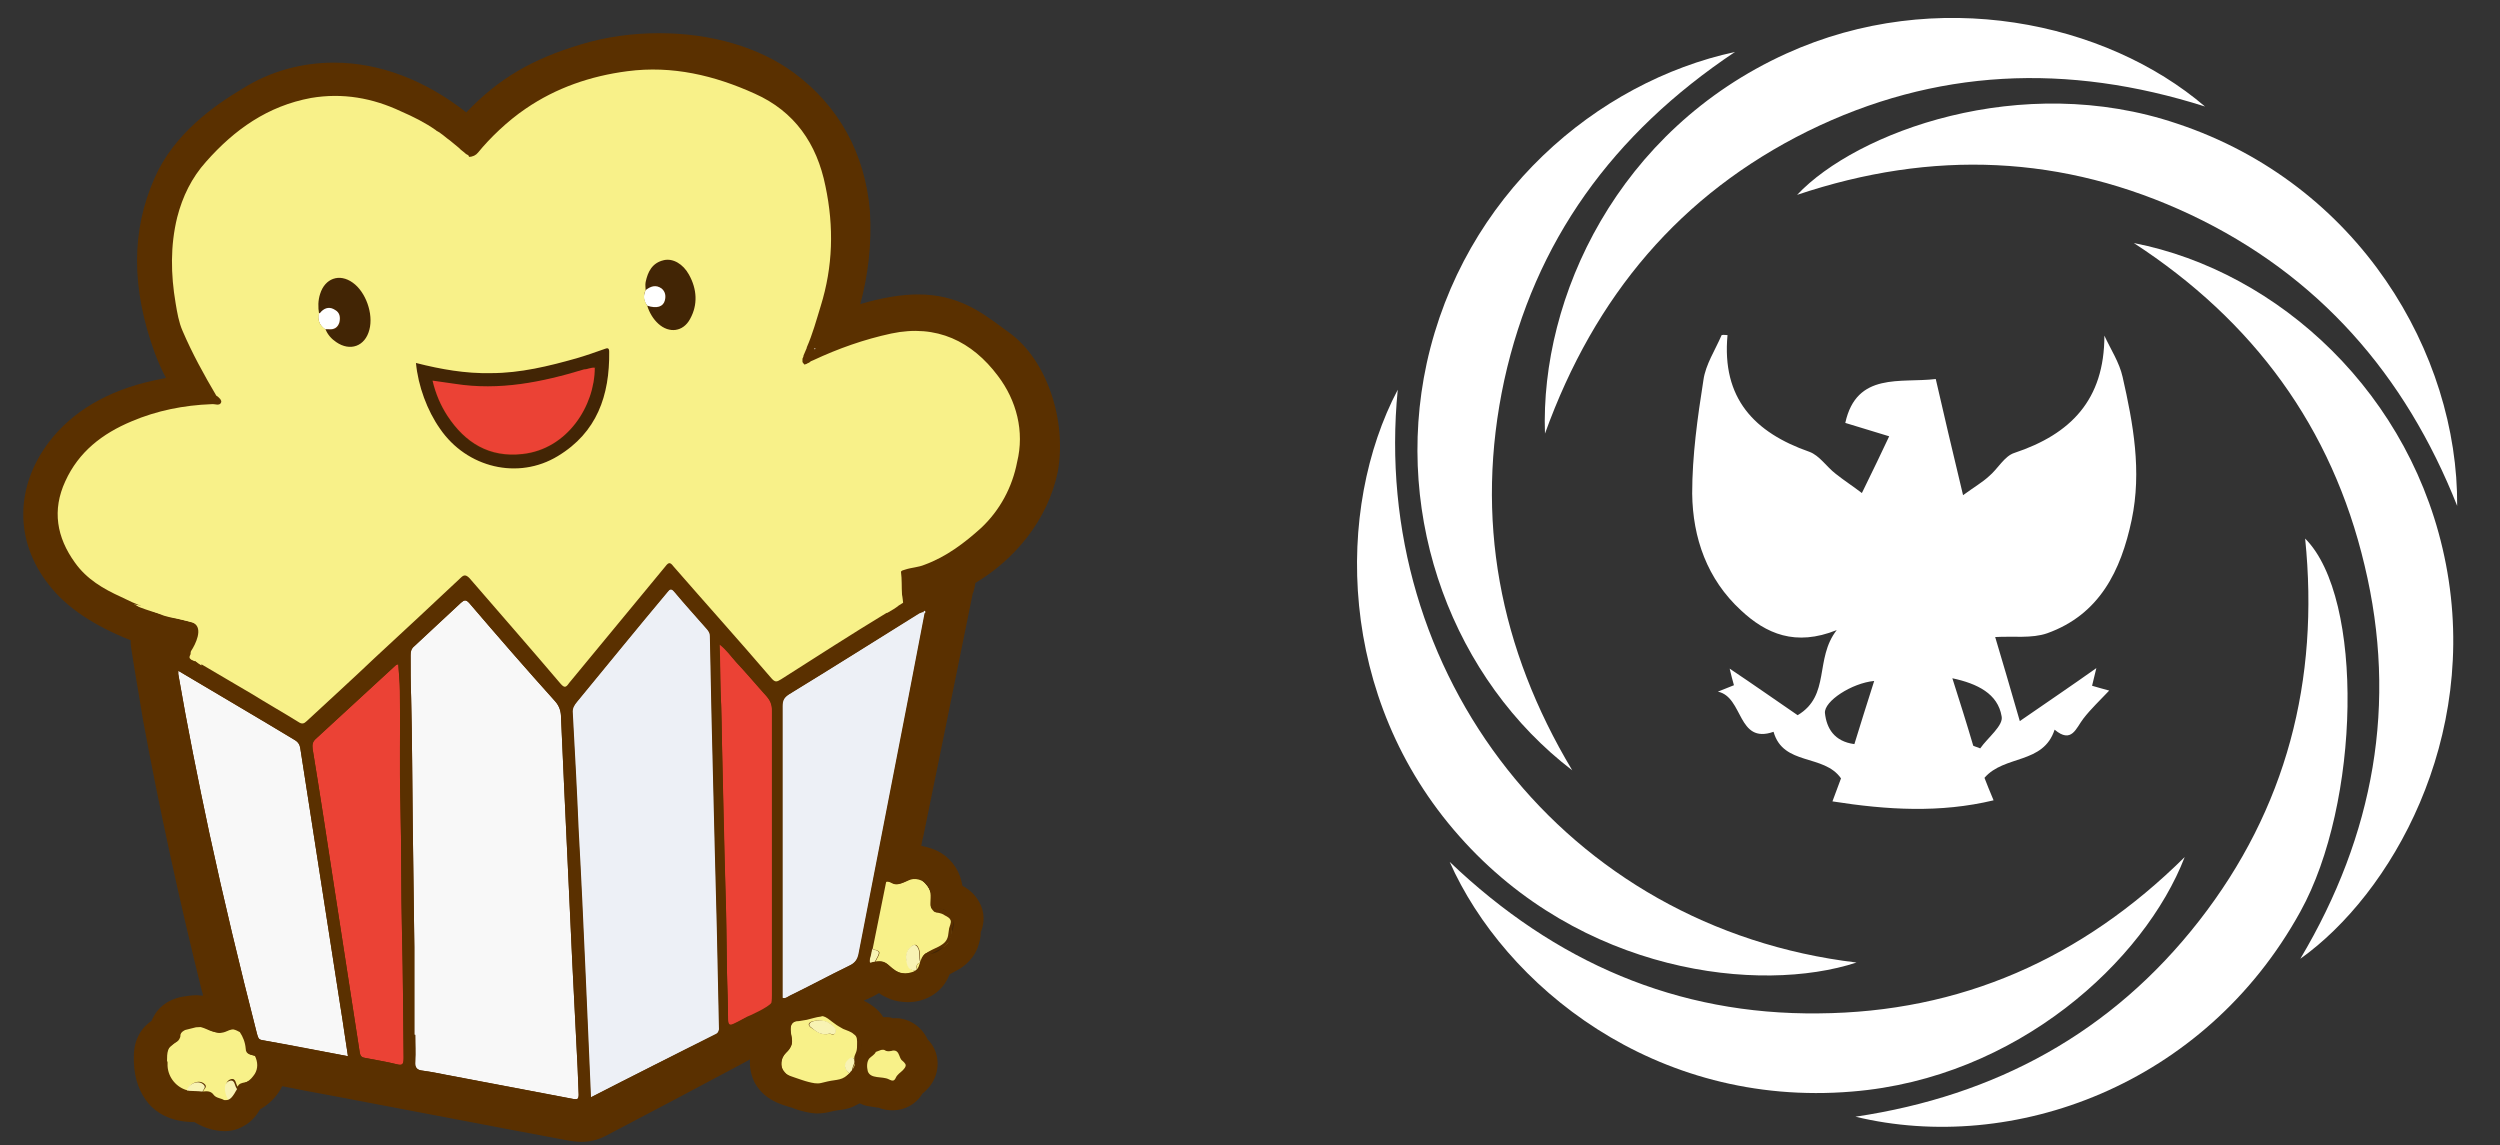 <?xml version="1.0" encoding="utf-8"?>
<!-- Generator: Adobe Illustrator 24.3.0, SVG Export Plug-In . SVG Version: 6.00 Build 0)  -->
<svg version="1.1" id="Layer_1" xmlns="http://www.w3.org/2000/svg" xmlns:xlink="http://www.w3.org/1999/xlink" x="0px" y="0px"
	 viewBox="0 0 467 213.9" style="enable-background:new 0 0 467 213.9;" xml:space="preserve">
<rect x="0" y="0" width="467" height="213.9" fill="#333333" stroke="none"/>
<style type="text/css">
	.st0{fill:#5A3000;}
	.st1{fill:#F8F189;}
	.st2{fill:#422505;}
	.st3{fill:#F8F8F8;}
	.st4{fill:#EDF0F6;}
	.st5{fill:#EB4235;}
	.st6{fill:#F8F3B4;}
	.st7{fill:#FFFFFF;}
</style>
<path class="st0" d="M188.6,62.2c-0.5-0.4-1-0.7-1.5-1.1c-3.8-2.8-8.2-6.1-15.6-6.1c-3.1,0-6.7,0.6-10.8,1.8
	c1.4-5.1,2.2-11.2,1.8-17.4c-0.9-10.7-5.8-19.6-14.2-25.8c-6.5-4.8-15.5-7.4-25.2-7.4c-5,0-10,0.7-14.6,2.1
	C99.5,11,93.2,14.6,87.1,21c-7.6-6-16.2-9.3-24.7-9.3c-6,0-11.9,1.6-17,4.8C40,19.7,32.5,25,28.9,33.2c-4.4,9.9-4.4,20.6,0,32.7
	c0.6,1.6,1.3,3.2,2.1,4.7c-0.8,0.2-1.6,0.3-2.4,0.5c-8.6,1.9-15.1,5.8-19.4,11.4c-6.4,8.4-6.5,18.6-0.1,26.7
	c3.3,4.3,8.5,7.7,15.3,10.4c0,0.3,0,0.8,0.1,1.4c0.2,1.3,0.4,2.6,0.6,3.8c0.5,3.1,1.1,6.4,1.6,9.6c3,16.3,6.7,33.4,11,50.7
	c0.1,0.3,0.2,0.6,0.2,0.9c-0.4,0-0.8-0.1-1.1-0.1c-1.1,0-2,0.2-2.8,0.3c-3,0.6-4.6,2.3-5.3,3.7c-0.2,0.3-0.3,0.6-0.4,0.8
	c-0.7,0.5-1.7,1.3-2.4,2.7c-1,1.9-0.9,3.7-0.9,4.8v0.1c0.1,3.3,1.1,5.9,2.8,7.9c1.3,1.5,3.8,3.3,8.1,3.4h0.1h0.3h0
	c1,0.6,2.1,1.1,3.3,1.4c0.5,0.1,1.4,0.3,2.3,0.3c1.3,0,2.5-0.3,3.5-0.9c1.8-0.9,2.7-2.4,3.2-3.2c0.1,0,0.1-0.1,0.2-0.1
	c1.5-0.9,2.7-2.1,3.6-3.6c0.1-0.2,0.2-0.4,0.3-0.6c1.5,0.3,3.1,0.6,4.6,0.9l4.3,0.8c14.9,2.8,29.8,5.7,44.8,8.5
	c0.8,0.1,1.5,0.2,2.2,0.2c1.7,0,3.2-0.4,4.7-1.2c8.6-4.5,17.3-9.1,25.7-13.6c0.4-0.2,0.7-0.4,1.1-0.6c-0.1,1.2,0.1,2.7,0.8,4.2
	c0.6,1.1,1.7,2.7,4.1,3.8c0.9,0.4,1.8,0.7,2.5,0.9l0.4,0.1c0.2,0.1,0.3,0.1,0.5,0.2c0.8,0.3,1.9,0.6,3.1,0.8c0.3,0,0.6,0.1,1,0.1
	c1.2,0,2.2-0.2,2.9-0.4c0.2,0,0.3-0.1,0.5-0.1c0.2,0,0.4-0.1,0.6-0.1c0.8-0.1,1.8-0.2,2.9-0.7c0.4-0.2,0.8-0.4,1.2-0.6
	c0.4,0.2,0.9,0.4,1.4,0.5c0.6,0.1,1.2,0.2,1.9,0.3c0.1,0,0.1,0,0.2,0c0.9,0.4,1.8,0.5,2.7,0.5c2.2,0,4.3-1.1,5.5-3.1l0.1-0.1
	c0.4-0.3,0.8-0.7,1.3-1.3c2-2.6,1.9-6.1-0.1-8.4c-0.1-0.1-0.2-0.2-0.3-0.3c-0.2-0.4-0.4-0.8-0.7-1.2c-1-1.4-2.5-2.4-4.2-2.7
	c-0.4-0.1-0.8-0.1-1.1-0.1c-0.2,0-0.4,0-0.6,0c-0.1,0-0.1,0-0.2-0.1c-0.4-0.1-0.9-0.1-1.4-0.1c0,0-0.1,0-0.1,0
	c-1-1.6-2.5-2.5-3.7-3.1c0,0,0.1,0,0.1,0c0.2-0.1,0.4-0.2,0.7-0.3c0.6-0.3,1.3-0.6,2.1-1.1c0.5,0.4,1.1,0.7,1.8,1
	c1.1,0.5,2.4,0.7,3.6,0.7c2.8,0,5.4-1.3,6.9-3.5c0.4-0.6,0.7-1.2,0.9-1.7c0.4-0.2,0.7-0.4,1.1-0.6c0.8-0.4,3-1.6,4.1-4.3
	c0.4-1.1,0.6-2.1,0.6-2.8c0-0.1,0-0.3,0.1-0.4c0.3-0.8,0.8-2.6,0-4.6c-0.8-2-2.3-3.1-2.8-3.4c-0.2-0.2-0.5-0.3-0.7-0.4
	c-0.1-0.3-0.1-0.6-0.2-0.9c-0.6-2.5-2.3-4.6-4.6-5.7c-0.9-0.4-1.9-0.7-2.9-0.9c0.1-0.6,0.2-1.2,0.4-1.9l3.7-18.1l5.5-27.1
	c0-0.1,0-0.1,0.1-0.2c0.1-0.4,0.3-1,0.4-1.8c7.2-4.3,13.5-11.6,15.4-20.8C199.3,78.6,195.6,67.3,188.6,62.2z"/>
<g>
	<path class="st1" d="M48,197.4c-0.7-0.4-1.9-0.2-1.9-1.4c0-1.3-0.5-2.4-1.2-3.3c-0.3-0.3-0.7-0.5-1.1-0.5c-0.8,0-1.5,0.6-2.3,0.7
		c-0.8,0.2-1.5-0.1-2.3-0.5c-0.4-0.2-0.8-0.4-1.2-0.5c-0.5-0.1-0.9,0-1.4,0c0,0,0,0,0,0c-0.7,0.2-1.3,0.3-2,0.5
		c-0.1,0-0.1,0.1-0.2,0.1c-0.1,0.1-0.2,0.1-0.3,0.2c0,0,0,0-0.1,0.1c0.1-0.1,0,0,0,0c0,0,0,0-0.1,0.1c0,0,0,0,0,0c0,0,0,0,0,0
		c-0.1,0.1-0.2,0.3-0.2,0.4c0,0.1,0,0.1,0,0.2c0,0.2-0.1,0.4-0.2,0.6c-0.2,0.4-0.6,0.6-1,0.8c-0.1,0.1-0.2,0.1-0.2,0.1
		c-0.1,0.1-0.2,0.2-0.4,0.3c-0.3,0.3-0.4,0.6-0.5,0.9c-0.2,0.6-0.2,1.3-0.2,2c0.1,0.1,0.1,0.2,0.1,0.3c0,0.1,0,0.2,0,0.3
		c0,0.1,0,0.2,0,0.3c0.1,2.2,1.7,4.1,3.8,4.6c0.2-1.3,2-2.1,3-1.3c0.8,0.6,0,1-0.2,1.5c0.8-0.1,1.5-0.1,2,0.6
		c0.5,0.7,1.5,0.6,2.1,1.1c0.3-0.1,0.7,0.1,0.9-0.3c-0.2-0.5-0.5-0.9-0.6-1.5c-0.2-1-0.1-1.9,0.8-2.2c1-0.3,0.9,0.9,1.3,1.4
		c0.2-0.6,0.8-0.7,1.3-0.8C47.9,201.8,49,199.4,48,197.4z"/>
	<path class="st1" d="M172.9,178.1c-0.6,0.4-0.6,1.2-0.9,1.7c-0.3-0.9,0-1.8-0.4-2.7c-0.3-0.6-0.6-0.8-1.2-0.4
		c-0.9,0.7-1.2,1.6-1,2.7c0.2,1,0.5,1.9,1.7,1.9c-1.8,0.9-3.6,0.6-4.9-0.8c-0.8-0.9-1.6-1.1-2.7-0.8c1.1-2,1.1-2-0.5-2.4
		c0.8-4,1.6-8,2.4-11.9c0.1-0.4,0.1-1.3,0.8-0.7c1.1,0.9,2,0.4,3-0.1c0.4-0.2,0.8-0.3,1.1-0.5c0-0.1,0.1-0.1,0.1-0.1l0-0.1
		c0.4-0.1,0.8-0.1,1.2,0c1.7,1.3,2.9,2.9,2.4,5.2c-0.1,0.3-0.1,0.6,0.3,0.7c1.1,0.1,1.9,1.1,3,0.9l0,0c0.6,1.6,0.7,3.1,0.1,4.7
		c-0.3,0.4-0.2,1-0.9,1.1l0.1,0.1l-0.1,0.1l0,0C175.3,177.1,174.1,177.6,172.9,178.1L172.9,178.1z"/>
	<path class="st1" d="M159.1,192.2c0.5,0.1,0.9,0.5,1.2,1c0.4,1.1,0.4,2.2,0.3,3.4l0,0c-0.5,0.3-0.7,0.8-0.5,1.3
		c0.4,0.8,0,1.4-0.3,2.1l0,0c-0.2,0.1-0.4,0.2-0.5,0.3c-0.1-0.6,0.2-1.2,0.4-1.7c0.1-0.4,0-0.7-0.3-0.9c-0.3-0.2-0.5,0.1-0.7,0.2
		c-1.1,0.8-1,1.9,0.2,2.8c-0.2,0.2-0.6,0.3-0.7,0.7l0,0c-0.3,0-0.3,0.3-0.5,0.4c-0.1,0.1-0.2,0.1-0.4,0.2l0.1,0
		c-1.5-0.1-3,0.2-4.4,0.8c-0.2,0.1-0.4,0.2-0.5,0.2c-1.9-1-4.4-1-5.9-2.7c-1-1.1-0.9-2.7,0.3-3.7c0.8-0.7,1.2-1.6,1-2.7
		c-0.6-2.6-0.2-3.1,2.4-3.6c0.4-0.1,0.9-0.2,1.3-0.3c1.4-0.5,2.9-0.6,4.2,0.3l0,0c0.1,0.1,0.2,0.2,0.3,0.3l0,0
		c0.1,0.1,0.2,0.2,0.3,0.3l0,0c0.1,0.1,0.2,0.2,0.3,0.3l0,0c0.1,0.3,0.3,0.3,0.6,0.3l-0.1-0.1c0.5,0.5,1.1,0.6,1.7,0.6l0,0
		C158.6,192.2,159.1,191.9,159.1,192.2z M154.9,193.1c0.1-0.1,0.9,0.5,1.1-0.2c0.2-0.7-0.4-1.3-1-1.7c-1-0.6-2.2-0.7-3.3-0.4
		c-0.6,0.2-0.9,0.6-0.3,1.1C152.4,192.5,153.3,193.5,154.9,193.1z"/>
	<path class="st1" d="M166.4,202.1c-0.9-0.6-2.1-0.4-3.2-0.7c-1.1-0.3-1.5-1.3-1.6-2.4c-0.1-0.8,0.3-1.5,1-2.1
		c1.1-1,2.1-1.3,3.3-0.7c0.4,0.2,0.7,0,0.9-0.1c0.9-0.4,1.5,0.3,1.5,0.7c0.1,0.8,0.4,1.3,1.1,1.6c0.5,0.2,0.1,0.6,0,1
		c-0.4,1-1.6,1.4-1.9,2.4C167.4,202.2,166.9,202.1,166.4,202.1z"/>
	<path class="st2" d="M177.3,170.7c-1.1,0.1-2-0.8-3-0.9c-0.3-0.1-0.3-0.4-0.3-0.7c0.5-2.3-0.6-3.9-2.4-5.2c2,0.9,2.7,2.5,2.6,4.6
		c0,0.8,0.1,1.1,1,1.2C176.1,169.7,176.8,170,177.3,170.7z"/>
	<path class="st2" d="M177.4,175.3c0.6-1.6,0.6-3.1-0.1-4.7c1.2,0.9,1,2.1,0.6,3.3C177.8,174.4,177.5,174.9,177.4,175.3z"/>
	<path class="st2" d="M172.9,178.2c1.2-0.6,2.4-1.1,3.6-1.7C175.6,177.8,174.4,178.3,172.9,178.2z"/>
	<path class="st2" d="M155.6,190.1c-1.4-0.9-2.8-0.8-4.2-0.3C152.9,188.9,154.5,189,155.6,190.1z"/>
	<path class="st2" d="M160.6,196.5c0.1-1.1,0.1-2.3-0.3-3.4C161.1,194.2,161,195.4,160.6,196.5z"/>
	<path class="st2" d="M159.8,199.9c0.4-0.7,0.7-1.3,0.3-2.1c-0.2-0.5,0.1-1,0.5-1.3C160.2,197.6,160.4,198.8,159.8,199.9z"/>
	<path class="st2" d="M158.1,201.2c0.1-0.4,0.5-0.4,0.7-0.7l0,0c0.2-0.1,0.4-0.1,0.4-0.4v0c0.2-0.1,0.4-0.2,0.5-0.3
		C159.5,200.6,159,201.1,158.1,201.2z"/>
	<path class="st2" d="M158.7,191.8c-0.6,0-1.2-0.1-1.7-0.6C157.6,191.4,158.2,191.4,158.7,191.8z"/>
	<path class="st2" d="M159.1,192.2c0-0.3-0.6,0-0.5-0.4C158.9,191.8,159.2,191.8,159.1,192.2z"/>
	<path class="st2" d="M157.7,201.6c0.2-0.1,0.2-0.4,0.5-0.4C158.3,201.7,157.7,201.4,157.7,201.6z"/>
	<path class="st2" d="M157,191.2c-0.2,0-0.5,0-0.6-0.3C156.7,190.9,156.9,191.1,157,191.2z"/>
	<polygon class="st2" points="157.3,201.8 157.3,201.9 157.3,201.9 	"/>
	<path class="st2" d="M155.9,190.4c-0.1-0.1-0.2-0.2-0.3-0.3C155.9,190,155.9,190.2,155.9,190.4z"/>
	<path class="st2" d="M156.2,190.7c-0.1-0.1-0.2-0.2-0.3-0.3C156.1,190.3,156.2,190.5,156.2,190.7z"/>
	<path class="st2" d="M156.5,191c-0.1-0.1-0.2-0.2-0.3-0.3C156.4,190.6,156.5,190.7,156.5,191z"/>
	<polygon class="st2" points="176.5,176.5 176.6,176.5 176.5,176.4 	"/>
	<path class="st2" d="M170.5,163.9L170.5,163.9C170.5,163.9,170.5,163.9,170.5,163.9z"/>
	<path class="st3" d="M77.4,193.3c0-5.4,0-10.9,0-16.4c-0.1-7.7-0.2-15.3-0.3-23c-0.1-7.9-0.1-15.8-0.3-23.7
		c-0.1-2.6-0.1-5.2-0.1-7.8c0-0.7,0.1-1.2,0.7-1.7c2.9-2.7,5.8-5.4,8.7-8.1c0.6-0.5,0.9-0.7,1.6,0.1c5.3,6.2,10.6,12.3,16,18.3
		c0.8,0.9,1.1,1.9,1.1,3c0.2,4.5,0.4,8.9,0.6,13.4c0.3,6.4,0.6,12.9,0.9,19.3c0.2,4.3,0.4,8.7,0.6,13c0.3,6.6,0.7,13.2,1,19.8
		c0.1,1.7,0.1,3.3,0.2,5c0.1,0.8-0.1,0.9-0.9,0.8c-7.9-1.5-15.8-3-23.7-4.5c-1.5-0.3-3-0.6-4.5-0.8c-1.1-0.1-1.5-0.6-1.4-1.7
		c0.1-1.7,0-3.3,0-5C77.4,193.3,77.4,193.3,77.4,193.3z"/>
	<path class="st4" d="M110.3,205c-0.3-7.8-0.7-15.4-1-23c-0.4-9-0.8-18-1.3-26.9c-0.3-7.3-0.7-14.6-1.1-21.9
		c-0.1-0.9,0.3-1.5,0.8-2.1c5.6-6.8,11.2-13.7,16.9-20.5c0.4-0.5,0.7-0.8,1.3-0.1c2,2.4,4.1,4.7,6.2,7.1c0.3,0.4,0.5,0.7,0.5,1.2
		c0.1,4.8,0.2,9.7,0.3,14.6c0.2,8.2,0.4,16.4,0.6,24.6c0.1,5.1,0.3,10.2,0.4,15.4c0.1,6.2,0.3,12.5,0.4,18.7c0,0.5,0.1,0.8-0.4,1.1
		C126,197,118.3,200.9,110.3,205z"/>
	<path class="st3" d="M33.3,125.3c5.7,3.4,11.2,6.6,16.7,9.9c1.7,1,3.3,2,5,3c0.7,0.4,1,0.9,1.1,1.6c2.5,16.1,5,32.2,7.5,48.3
		c0.5,3,0.9,6.1,1.4,9.2c-5.4-1-10.7-2.1-16-3c-0.8-0.1-0.8-0.6-1-1.2c-3.2-12.5-6.2-25-8.9-37.5c-2.1-9.9-4.1-19.8-5.8-29.7
		C33.3,125.7,33.3,125.6,33.3,125.3z"/>
	<path class="st4" d="M172.7,114.6c-1,5.2-2,10.4-3,15.6c-3.1,15.9-6.2,31.8-9.3,47.8c-0.2,1.2-0.7,1.9-1.8,2.4
		c-3.7,1.8-7.4,3.8-11.1,5.6c-0.4,0.2-0.8,0.6-1.4,0.4c0-0.4,0-0.9,0-1.3c0-17.7,0-35.4,0-53.2c0-1.1,0.3-1.6,1.2-2.2
		c8.2-5,16.3-10.1,24.4-15.2c0.2-0.1,0.5-0.2,0.8-0.3C172.5,114.4,172.6,114.5,172.7,114.6z"/>
	<path class="st5" d="M74.4,124.1c0.1,1.8,0.3,3.4,0.3,5.1c0.1,7-0.1,14.1,0.1,21.1c0.2,8.1,0.1,16.3,0.3,24.4
		c0.2,7.7,0.2,15.4,0.3,23c0,1.1-0.2,1.4-1.3,1.1c-2-0.5-4-0.8-6-1.2c-0.6-0.1-0.8-0.4-0.9-1c-1.6-10.4-3.2-20.7-4.8-31.1
		c-1.3-8.5-2.6-17.1-4-25.6c-0.1-0.8,0-1.3,0.5-1.8c5-4.6,10.1-9.3,15.1-13.9C74.1,124.2,74.2,124.2,74.4,124.1z"/>
	<g>
		<path class="st5" d="M140.9,189.3C140.9,189.3,140.9,189.3,140.9,189.3C140.9,189.3,140.9,189.3,140.9,189.3z"/>
		<path class="st5" d="M140.3,189.6C140.3,189.6,140.3,189.6,140.3,189.6C140.3,189.6,140.3,189.6,140.3,189.6z"/>
	</g>
	<path class="st1" d="M37.2,116c-0.3-0.7-0.6-1.1-1.5-1.2c-1.6-0.1-3.3-0.6-4.9-0.7c-2-0.2-3.9-1-5.9-1.2c0.4,0.2,0.7,0.4,1.1,0.6
		c3,1.6,6.3,1.9,9.5,2.8c0.2,0,0.3,0,0.5,0.1c0.2,0,0.4,0,0.5,0.2c0.2,0.1,0.3,0.2,0.4,0.4c0.3,0.4,0.5,0.9,0.5,1.5
		c0,0.5-0.1,1-0.3,1.5c-0.2,0.4-0.4,0.9-0.8,1.1c-0.7,1.6-0.3,2.2,1.3,3.2C38.6,121.5,38.5,118.7,37.2,116z"/>
	<path class="st6" d="M171,181.3c-1.3,0-1.6-0.9-1.7-1.9c-0.2-1.1,0.1-2,1-2.7c0.6-0.4,0.9-0.1,1.2,0.4c0.4,0.9,0.1,1.8,0.4,2.7v0
		c-0.7,0.2-0.8,0.7-0.6,1.3C171.2,181.2,171.1,181.2,171,181.3z"/>
	<path class="st6" d="M162.9,177.3c1.6,0.4,1.6,0.4,0.5,2.4c-0.6,0.2-1.1,0.5-0.9-0.6C162.7,178.5,162.8,177.9,162.9,177.3z"/>
	<path class="st1" d="M40.5,74.3c0.5,0.3,1.1,0.9,0.9,1.3c-0.3,0.7-1.2,0.2-1.8,0.3C40,75.4,40.2,74.8,40.5,74.3z"/>
	<path class="st1" d="M171.3,181.1c-0.1-0.6-0.1-1.1,0.6-1.3C171.8,180.3,171.8,180.9,171.3,181.1z"/>
	<path class="st4" d="M172.4,114.3c0.1-0.2,0.2-0.3,0.4-0.2c0.1,0.2,0.1,0.4-0.1,0.5C172.6,114.5,172.5,114.4,172.4,114.3z"/>
	<path class="st1" d="M86.2,28.4c-0.1-0.1-0.2-0.2-0.3-0.3C85.9,28.2,86.1,28.3,86.2,28.4z"/>
	<path class="st1" d="M86.5,28.6c-0.2,0.1-0.3,0-0.4-0.2C86.3,28.5,86.4,28.5,86.5,28.6z"/>
	<path class="st1" d="M86.8,28.9c-0.2,0-0.3,0-0.3-0.3C86.6,28.7,86.7,28.8,86.8,28.9z"/>
	<path class="st3" d="M152.4,65.2c-0.1,0-0.2,0.1-0.3,0.1c0-0.1,0-0.2,0-0.3C152.2,65.1,152.3,65.1,152.4,65.2z"/>
	<path class="st6" d="M44.4,203.9c-0.6,0.5-0.5,1.7-1.7,1.7c-0.2-0.5-0.5-0.9-0.6-1.5c-0.2-1-0.1-1.9,0.8-2.2c1-0.3,0.9,0.9,1.3,1.4
		C44.3,203.5,44.4,203.7,44.4,203.9z"/>
	<path class="st6" d="M37.8,204c-0.8,0.3-1.5,0.4-2.3,0.1c-0.1-0.3-0.3-0.4-0.6-0.3h0c0.2-1.3,2-2.1,3-1.3
		C38.7,203.1,37.9,203.5,37.8,204z"/>
	<path class="st6" d="M154.9,193.1c-1.7,0.4-2.5-0.5-3.4-1.2c-0.6-0.4-0.3-0.9,0.3-1.1c1.1-0.3,2.3-0.3,3.3,0.4
		c0.6,0.4,1.2,0.9,1,1.7C155.8,193.5,155.1,193,154.9,193.1z"/>
	<path class="st6" d="M158.8,200.6c-1.2-0.8-1.3-2-0.2-2.8c0.2-0.2,0.5-0.4,0.7-0.2c0.3,0.2,0.4,0.5,0.3,0.9
		c-0.2,0.6-0.5,1.1-0.4,1.7v0C159,200.1,158.7,200.2,158.8,200.6L158.8,200.6z"/>
	<path class="st1" d="M34.9,203.8c0.3-0.1,0.5,0,0.6,0.3C35.2,204.1,35,204.1,34.9,203.8z"/>
	<path class="st1" d="M158.8,200.6c-0.1-0.4,0.2-0.4,0.4-0.4C159.2,200.4,159,200.5,158.8,200.6z"/>
	<path class="st2" d="M77.7,67.8c4.7,1.2,9.3,2,14,1.9c5.5,0,10.8-1.3,16.1-2.8c1.7-0.5,3.4-1.1,5.1-1.7c0.5-0.2,0.9-0.3,0.9,0.5
		c0.1,8.1-2.3,15-9.6,19.5c-7.4,4.5-16.9,2.2-22-5.1C79.8,76.7,78.1,72.2,77.7,67.8z M111.1,68.7c-0.7-0.1-1.3,0.2-2,0.4
		c-7.9,2.3-15.8,4-24.1,2.7c-1.3-0.2-2.7-0.4-4.2-0.6c0.6,2.5,1.5,4.6,2.8,6.6c3.3,5,7.8,7.8,14,7.1
		C106.1,83.9,111.1,75.8,111.1,68.7C111.2,68.7,111.2,68.7,111.1,68.7c0.1-0.1,0.1-0.1,0.1-0.1C111.2,68.6,111.2,68.7,111.1,68.7z"
		/>
	<path class="st2" d="M59.5,58.6c-0.2-1.2-0.2-2.5,0.2-3.7c0.9-2.9,3.6-3.9,6.1-2.1c2.6,1.8,4,5.9,3.2,8.9c-0.8,3.1-3.6,4.1-6.2,2.3
		c-0.9-0.6-1.6-1.4-2-2.4c0.2,0,0.5,0,0.7,0c1,0.1,1.8-0.3,2-1.3c0.2-0.9,0.1-1.8-0.8-2.3c-0.9-0.6-1.8-0.5-2.6,0.3
		C59.9,58.3,59.7,58.4,59.5,58.6z"/>
	<path class="st2" d="M120.6,54.2c0-0.5-0.1-1,0-1.5c0.4-1.9,1.2-3.6,3.4-4.1c1.7-0.4,3.6,0.7,4.7,2.7c1.5,2.7,1.8,5.5,0.2,8.3
		c-1.3,2.4-3.9,2.7-5.9,0.9c-1-0.9-1.7-2.1-2.1-3.4c1.8,0.6,3,0.3,3.3-1c0.2-0.9,0.1-1.7-0.6-2.2C122.5,53.1,121.6,53.5,120.6,54.2z
		"/>
	<path class="st7" d="M120.6,54.2c0.9-0.7,1.9-1.1,3-0.3c0.7,0.6,0.8,1.4,0.6,2.2c-0.3,1.2-1.5,1.6-3.3,1
		C120.2,56.2,120.1,55.3,120.6,54.2z"/>
	<path class="st7" d="M59.5,58.6c0.2-0.1,0.4-0.2,0.5-0.4c0.8-0.8,1.7-0.9,2.6-0.3c0.9,0.5,1,1.4,0.8,2.3c-0.3,1-1,1.4-2,1.3
		c-0.2,0-0.5,0-0.7,0C59.7,60.8,59.3,59.8,59.5,58.6z"/>
	<path class="st5" d="M111.1,68.7c0,7.1-5.1,15.2-13.5,16.1c-6.2,0.7-10.7-2.1-14-7.1c-1.3-2-2.2-4.1-2.8-6.6
		c1.4,0.2,2.8,0.4,4.2,0.6c8.3,1.3,16.2-0.3,24.1-2.7C109.8,69,110.4,68.6,111.1,68.7L111.1,68.7z"/>
	<path class="st5" d="M111.1,68.7c0,0,0.1-0.1,0.1-0.1C111.2,68.6,111.2,68.7,111.1,68.7C111.2,68.7,111.2,68.7,111.1,68.7
		C111.1,68.7,111.1,68.7,111.1,68.7z"/>
	<path class="st5" d="M144.2,186.5c0-0.2,0-0.4,0-0.7c0-17.7,0-35.3,0-53c0-1.1-0.3-1.9-1-2.7c-1.9-2.1-3.7-4.3-5.7-6.4
		c-1-1.1-1.8-2.3-3.1-3.3c0.2,3,0.1,5.8,0.2,8.6c0.2,3.9,0.2,7.8,0.3,11.6c0.2,8.4,0.3,16.7,0.6,25.1c0.2,5.3,0.2,10.6,0.3,15.9
		c0.1,2.9,0.2,5.9,0.2,8.9c0,1,0.3,1.2,1.1,0.8c0.7-0.3,1.4-0.7,2.1-1.1c0.3-0.1,0.5-0.2,0.8-0.3c0.3-0.2,0.6-0.3,1-0.5
		c0.6-0.3,1.3-0.6,1.9-0.9c0.6-0.3,1.4-0.5,1.3-1.3C144.2,187,144.2,186.7,144.2,186.5z"/>
	<path class="st0" d="M185.7,66.3c-7.2-5.2-11.4-10.4-33.3-1.1c-0.1,0-0.2,0.1-0.3,0.1c0-0.1,0-0.2,0-0.3
		c1.6-1.6,14.9-31.4-6.8-47.3c-9.5-6.9-24.1-7.9-35.4-4.6c-9.2,2.7-15.1,6.5-21.3,13.6c-0.5,0.6-0.5,1.8-1.5,0.9
		C74.2,15.3,59,13.9,48,20.7c-5.4,3.3-11.6,8-14.5,14.6c-4.2,9.6-3.3,19.4,0.1,28.9c1.2,3.2,3,6.3,4.7,9.3c0.8,1.4,1.4,1.1-0.1,1.2
		c-2.8,0.2-5.8,0.7-8.5,1.3c-6.4,1.4-12.5,4.2-16.5,9.6c-4.3,5.6-5.7,13.5-0.2,20.6c7,8.9,22.7,11.5,22.9,11.7
		c-0.6,1.4-1.3,2.8-2.1,4.2c0,0-0.1,0-0.1-0.1c-1.4-0.8-2.8-1.6-4.3-2.5c0,0.4,0,0.6,0,0.8c0.8,4.5,1.5,8.9,2.3,13.4
		c3.1,16.9,6.8,33.7,11,50.4c0.6,2.5,1.4,5,1.8,7.6c-0.4-0.2-0.9-0.2-1.4-0.2c-0.9,0.1-1.7,0.6-2.7,0.6c-1-0.1-1.8-0.7-2.8-0.9
		c-0.9-0.1-1.8,0-2.7,0.2c-0.8,0.1-1.5,0.5-1.8,1.2c-0.4,0.7-0.5,1.4-1.1,1.9c-0.6,0.5-1.2,0.8-1.6,1.5c-0.4,0.7-0.3,1.6-0.3,2.4
		c0.1,1.7,0.4,3.5,1.6,4.8c1.1,1.3,2.7,1.6,4.3,1.6c0.9,0,1.8-0.1,2.6,0.5c0.7,0.5,1.4,0.8,2.2,1c0.8,0.2,1.6,0.3,2.3-0.1
		c0.6-0.3,1-0.9,1.3-1.5c0.2-0.3,0.4-0.7,0.7-1c0.3-0.4,0.8-0.6,1.2-0.8c0.7-0.4,1.4-1,1.8-1.8c0.7-1.2,0.8-2.7,0.4-3.9
		c3.3,0.6,6.5,1.2,9.8,1.9c16.4,3.1,32.7,6.2,49.1,9.4c1.3,0.2,2.4,0.2,3.7-0.5c15.9-8.4,31.8-16.8,47.7-25.2c1.2-0.6,2.5-1,3.4-2.1
		c0,0,0.1,0,0.1,0c1-0.4,2.1-0.7,3,0c0,0,0.1,0.1,0.1,0.1c0.3,0.3,0.5,0.5,0.8,0.6c0.4,0.3,0.8,0.6,1.3,0.8c1.6,0.7,3.5,0.4,4.5-1.1
		c0.5-0.7,0.4-1.8,1-2.4c0.3-0.3,0.8-0.5,1.2-0.7c0.5-0.3,1-0.5,1.5-0.8c0.8-0.4,1.5-0.9,1.8-1.7c0.4-0.9,0.2-1.8,0.5-2.7
		c0.1-0.5,0.3-0.9,0.1-1.4c-0.2-0.4-0.5-0.7-0.9-1c-0.4-0.3-0.9-0.5-1.4-0.7c-0.3-0.1-0.8-0.1-1.1-0.3c-0.2-0.2-0.4-0.4-0.4-0.7
		c0-0.3,0.1-0.6,0.1-0.9c0-0.6,0-1.1-0.2-1.7c-0.3-1.1-1-2-2-2.5c-1-0.5-2.2-0.5-3.3,0c-0.6,0.3-1.1,0.6-1.8,0.6
		c-0.5,0-1.4-0.2-1.6-0.8c0-0.1-0.1-0.2-0.2-0.2c0-0.1,0-0.2,0-0.3c0.6-2.5,1-5,1.5-7.4c3.1-15.1,6.1-30.1,9.1-45.1
		c0.1-0.7,0.5-1.4,0.3-2.3c-2,1.3-4,2.5-6,3.7c0-0.7-0.1-1.4-0.1-2.2c0-0.5,0-0.5-0.1-1.1c9.1-1.8,19.4-9.8,21.7-21
		C193.9,79.7,191.2,70.3,185.7,66.3z M47.6,200.6c-0.4,0.6-0.9,1.2-1.5,1.5c-0.6,0.3-1.2,0.6-1.6,1.1c-0.4,0.4-0.6,1-1,1.5
		c-0.5,0.7-1,0.9-1.8,0.8c-0.8-0.1-1.6-0.3-2.2-0.8c-0.5-0.4-1.1-0.7-1.8-0.8c-1.5-0.2-3,0.1-4.4-0.7c-1.4-0.8-2-2.4-2.2-3.9
		c-0.1-0.8-0.2-1.6-0.1-2.4c0.1-0.8,0.6-1.2,1.2-1.7c0.5-0.4,1-0.8,1.2-1.4c0.3-0.6,0.4-1.3,1-1.6c0.4-0.2,0.9-0.2,1.3-0.3
		c0.5-0.1,1-0.1,1.5-0.1c0.9,0.1,1.7,0.7,2.6,0.9c0.9,0.2,1.7,0,2.5-0.2c0.4-0.1,0.8-0.3,1.3-0.2s0.8,0.3,1.2,0.5
		c0.6,0.9,1,1.9,1.1,3.1c0,1.1,1,1.1,1.7,1.3C48.2,198.4,48.2,199.6,47.6,200.6z M49,194.3c-0.8-0.1-0.8-0.6-1-1.2
		c-3.2-12.5-6.2-25-8.9-37.5c-2.1-9.9-4.1-19.8-5.8-29.7c0-0.1,0-0.3,0-0.6c5.7,3.4,11.2,6.6,16.7,9.9c1.7,1,3.3,2,5,3
		c0.7,0.4,1,0.9,1.1,1.6c2.5,16.1,5,32.2,7.5,48.3c0.5,3,0.9,6.1,1.4,9.2C59.6,196.3,54.3,195.3,49,194.3z M74.1,198.8
		c-2-0.5-4-0.8-6-1.2c-0.6-0.1-0.8-0.4-0.9-1c-1.6-10.4-3.2-20.7-4.8-31.1c-1.3-8.5-2.6-17.1-4-25.6c-0.1-0.8,0-1.3,0.5-1.8
		c5-4.6,10.1-9.3,15.1-13.9c0.1-0.1,0.2-0.1,0.4-0.2c0.1,1.8,0.3,3.4,0.3,5c0.1,7-0.1,14.1,0.1,21.1c0.2,8.1,0.1,16.3,0.3,24.4
		c0.2,7.7,0.2,15.4,0.3,23C75.4,198.8,75.2,199.1,74.1,198.8z M107.1,205.3c-7.9-1.5-15.8-3-23.7-4.5c-1.5-0.3-3-0.6-4.5-0.8
		c-1.1-0.1-1.5-0.6-1.4-1.7c0.1-1.7,0-3.3,0-5c-0.1,0-0.1,0-0.1,0c0-5.4,0-10.9,0-16.4c-0.1-7.7-0.2-15.3-0.3-23
		c-0.1-7.9-0.1-15.8-0.3-23.7c-0.1-2.6-0.1-5.2-0.1-7.8c0-0.7,0.1-1.2,0.7-1.7c2.9-2.7,5.8-5.4,8.7-8.1c0.6-0.5,0.9-0.7,1.6,0.1
		c5.3,6.2,10.6,12.3,16,18.3c0.8,0.9,1.1,1.9,1.1,3c0.2,4.5,0.4,8.9,0.6,13.4c0.3,6.4,0.6,12.9,0.9,19.3c0.2,4.3,0.4,8.7,0.6,13
		c0.3,6.6,0.7,13.2,1,19.8c0.1,1.7,0.1,3.3,0.2,5C108,205.3,107.9,205.4,107.1,205.3z M133.8,193.1c-7.8,3.9-15.5,7.9-23.4,11.9
		c-0.3-7.8-0.7-15.4-1-23c-0.4-9-0.8-18-1.3-26.9c-0.3-7.3-0.7-14.6-1.1-21.9c-0.1-0.9,0.3-1.5,0.8-2.1c5.6-6.8,11.2-13.7,16.9-20.5
		c0.4-0.5,0.7-0.8,1.3-0.1c2,2.4,4.1,4.7,6.2,7.1c0.3,0.4,0.5,0.7,0.5,1.2c0.1,4.8,0.2,9.7,0.3,14.6c0.2,8.2,0.4,16.4,0.6,24.6
		c0.1,5.1,0.3,10.2,0.4,15.4c0.1,6.2,0.3,12.5,0.4,18.7C134.2,192.4,134.3,192.8,133.8,193.1z M144.2,185.8c0,0.5,0,1-0.1,1.5
		c-0.4,0.8-4.4,2.6-4.5,2.6c-0.8,0.4-1.6,0.9-2.5,1.3c-0.8,0.4-1.1,0.2-1.1-0.8c0-2.9-0.2-5.9-0.2-8.9c-0.1-5.3-0.1-10.6-0.3-15.9
		c-0.2-8.4-0.4-16.7-0.6-25.1c-0.1-3.9-0.1-7.8-0.3-11.6c-0.1-2.8-0.1-5.6-0.2-8.6c1.4,1,2.1,2.2,3.1,3.3c1.9,2.1,3.8,4.3,5.7,6.4
		c0.7,0.8,1.1,1.6,1,2.7C144.2,150.5,144.2,168.2,144.2,185.8z M166.6,164.9c0.4,0.2,0.9,0.3,1.2,0.2c0,0,0.1,0,0.1,0
		c0.6-0.1,1.1-0.3,1.7-0.6c0.6-0.3,1.3-0.4,2-0.2c1.2,0.3,2,1.3,2.2,2.5c0.1,0.6,0,1.2,0,1.9c0,0.1,0,0.2,0,0.3c0,0,0,0.1,0,0.1
		c0.1,0.5,0.3,0.8,0.6,1.1c0,0,0.1,0.1,0.1,0.1c0.1,0.1,0.2,0.1,0.3,0.1c0.1,0.1,0.3,0.1,0.4,0.1c0.5,0.1,0.9,0.2,1.3,0.5
		c0.4,0.2,1,0.5,1.1,1c0.1,0.4-0.2,1-0.3,1.4c-0.1,0.5-0.1,0.9-0.2,1.4c-0.2,1-0.8,1.5-1.7,2c-0.8,0.4-1.8,0.8-2.6,1.4
		c-0.7,0.5-0.8,1.3-1.1,2.1c-0.6,1.9-3,2-4.4,1c-0.8-0.5-1.4-1.3-2.4-1.6c-0.8-0.2-1.7-0.1-2.5,0.2c0-0.1,0-0.3,0-0.5
		c0.1-0.6,0.2-1.2,0.4-1.9c0.8-4,1.6-8,2.4-11.9c0.1-0.3,0.1-0.8,0.4-0.9C166,164.7,166.3,164.8,166.6,164.9z M171.7,114.6
		c0.2-0.1,0.5-0.2,0.8-0.3c0.1-0.2,0.2-0.3,0.4-0.2c0.1,0.2,0.1,0.4-0.1,0.5c-1,5.2-2,10.4-3,15.6c-3.1,15.9-6.2,31.8-9.3,47.8
		c-0.2,1.2-0.7,1.9-1.8,2.4c-3.7,1.8-7.4,3.8-11.1,5.6c-0.4,0.2-0.8,0.6-1.4,0.4v-1.3c0-17.7,0-35.4,0-53.2c0-1.1,0.3-1.6,1.2-2.2
		C155.4,124.8,163.5,119.7,171.7,114.6z M190.2,86.6c-1,4.7-3.2,9-6.7,12.3c-3.1,2.9-6.5,5.4-10.6,6.9c-1.2,0.4-2.4,0.5-3.6,0.9
		c-0.8,0.2-1.2,0.6-1,1.4c0.2,0.8,0,1.8,0.3,2.6c0.3,0.9,0.2,2.3,0.2,2.3s-1.1,0.7-1.8,1.1c-7,4.3-14,8.8-21,13.2
		c-0.7,0.5-1.1,0.6-1.8-0.2c-6.1-7-12.2-13.9-18.3-20.9c-0.7-0.7-0.9-0.7-1.5,0c-6,7.3-12,14.5-18,21.8c-0.7,0.8-0.9,0.8-1.6,0.1
		c-5.7-6.6-11.4-13.1-17-19.7c-0.6-0.6-0.9-0.7-1.6-0.1c-5.4,5-10.7,10-16.1,15c-4.2,3.9-8.5,7.8-12.7,11.8
		c-0.5,0.5-0.9,0.6-1.5,0.2c-2.9-1.8-5.8-3.5-8.8-5.3c-3.2-1.9-6.5-3.8-9.7-5.7c-0.3-0.2-0.5-0.4-0.8-0.6c0,0-0.1-0.1-0.1-0.1
		c0,0,0,0,0,0c0,0,0,0,0,0c-0.2-0.1-0.3-0.1-0.5-0.2c-0.2-0.1-0.3-0.3-0.3-0.5c0-0.2,0.1-0.3,0.2-0.5c0.2-0.4,0.4-0.9,0.6-1.3
		c0.3-0.6,0.6-1.2,0.7-1.8c0.2-0.5,0.4-1,0.7-1.5c0.1-0.2,0.1-0.4-0.1-0.5c-0.5-0.4-1-0.7-1.5-0.9c-0.2-0.2-0.5-0.1-0.7-0.2
		c-3.2-0.9-6.2-1.5-9.6-2.8c-0.4-0.2-0.7-0.4-1.1-0.6c-4.1-1.7-8.1-3.6-10.8-7.4c-3.3-4.7-4.3-9.8-1.8-15.2c2.5-5.5,6.9-9,12.4-11.2
		c4.6-1.9,9.5-2.9,14.6-3.2c0.1,0,0.2,0,0.3,0.1c0.2,0,0.3,0,0.5,0s0.3,0,0.5,0s0.4,0,0.5-0.1c0.2-0.1,0.3-0.4,0.3-0.7
		c0-0.2-0.2-0.4-0.3-0.5c-0.2-0.3-0.4-0.5-0.7-0.7c0-0.1-0.1-0.1-0.2-0.1c-9.8-14.8-8.4-27.6-7.1-33c1-3.9,2.7-7.4,5.4-10.4
		c5.3-6,11.5-10.4,19.6-11.9c5.9-1.1,11.4,0,16.8,2.5c2.1,1,8,4.3,12.2,8.3c0.3,0.3,0.8,0.1,1.2,0c0.7-0.1,1.2-0.7,1.5-1.4
		c2.6-2.8,5.2-5.5,8.4-7.6c5.8-3.9,12.1-6.2,19-7c8.4-1.1,16.3,0.8,23.8,4.2c7.4,3.4,11.6,9.4,13.2,17.3c1.6,7.6,1.4,15-0.9,22.4
		c-0.8,2.7-1.6,5.4-2.7,8c-0.2,0.5-0.4,1-0.9,1.4c-0.1,0.4-0.1,0.8-0.1,1.2c0,0.1,0,0.2,0,0.3c0,0,0.1,0.1,0.1,0.1
		c0.4,0,0.7,0,1-0.1c0.2-0.5,0.7-0.7,1.1-0.9c4.7-2.2,9.5-3.9,14.6-5c8.5-1.8,15,1.5,19.9,7.9C189.9,74.8,191.4,80.6,190.2,86.6z"/>
	<path class="st0" d="M160.9,193.7c-0.4-2-2.9-2.1-4.2-3.1c-0.7-0.5-1.3-1.1-2.1-1.5c-0.9-0.4-1.9-0.3-2.8,0c-0.1,0-0.1,0.1-0.2,0.1
		c-0.3,0.1-0.6,0.2-0.9,0.3c-0.4,0.1-0.9,0.2-1.3,0.3c-0.4,0-0.8,0-1.1,0.2c-1.7,0.5-1.4,2.8-1.1,4.1c0.2,0.8-0.3,1.3-0.8,1.9
		c-0.5,0.6-0.9,1.1-1,1.8c-0.1,0.8-0.1,1.7,0.2,2.5c0.3,0.7,1,1.1,1.6,1.4c0.8,0.4,1.6,0.6,2.4,0.8c0.9,0.3,1.7,0.6,2.6,0.7
		c0.9,0.1,1.8-0.2,2.7-0.4c0.9-0.2,1.8-0.2,2.6-0.5c1.4-0.6,2.7-1.8,2.9-3.3c0.1-0.4-0.1-0.8,0-1.3c0-0.5,0.3-1,0.4-1.5
		C161,195.4,161.1,194.5,160.9,193.7z M160.1,195.1c0,0.4,0,0.8-0.1,1.2c-0.1,0.4-0.3,0.7-0.4,1.1c-0.1,0.4,0.1,0.8,0.1,1.2
		s-0.2,0.8-0.4,1.1c-0.4,0.6-0.9,1.1-1.5,1.5c-0.6,0.4-1.3,0.5-2,0.6c-0.8,0.1-1.6,0.3-2.4,0.5c-0.8,0.2-1.6,0-2.4-0.2
		c-0.8-0.2-1.6-0.5-2.5-0.8c-0.6-0.2-1.2-0.4-1.7-0.7c-0.7-0.5-0.9-1.3-0.8-2.2c0.1-1.4,1.3-2,1.8-3.1c0.3-0.7,0.1-1.3,0-2
		c-0.1-0.7-0.3-2,0.5-2.4c0.4-0.2,0.8-0.1,1.2-0.2c0.4-0.1,0.8-0.1,1.2-0.2c0.9-0.2,1.7-0.5,2.6-0.6c0.1,0,0.2,0,0.2-0.1
		c0.2,0,0.5,0.1,0.7,0.2c0.6,0.3,1.1,0.8,1.7,1.2c0.5,0.4,1.1,0.7,1.6,1c0.7,0.3,1.5,0.5,2,1C160.2,193.6,160.1,194.4,160.1,195.1z"
		/>
	<path class="st0" d="M169.7,198c-0.2-0.3-0.6-0.5-0.8-0.8c-0.2-0.4-0.2-0.7-0.5-1.1c-0.3-0.4-0.6-0.6-1.1-0.7
		c-0.5-0.1-1,0.2-1.4,0.1c-0.2-0.1-0.4-0.2-0.7-0.3c-0.2-0.1-0.5,0-0.7,0c-0.6,0.1-1.1,0.3-1.6,0.6c-0.2,0.1-0.2,0.3-0.2,0.5
		c-0.1,0.2-0.4,0.3-0.5,0.4c-0.3,0.2-0.6,0.5-0.8,0.9c-0.4,0.8-0.4,1.8-0.1,2.6c0.3,0.9,0.9,1.4,1.9,1.6c0.4,0.1,0.8,0.2,1.2,0.2
		c0.2,0,0.5,0,0.7,0.1c0.3,0,0.6,0.2,0.8,0.3c0.8,0.4,1.6,0.2,2.1-0.6c0.2-0.4,0.4-0.7,0.7-1c0.3-0.3,0.6-0.5,0.9-0.9
		C170.1,199.5,170.3,198.6,169.7,198z M169,199.5c-0.4,0.6-1,0.9-1.4,1.4c-0.2,0.2-0.3,0.6-0.5,0.8c-0.3,0.3-0.7,0.1-1.1-0.1
		c-1.2-0.6-3.4,0-3.9-1.5c-0.2-0.8-0.2-1.8,0.3-2.4c0.4-0.4,1-0.7,1.2-1.2c0.3-0.1,0.5-0.2,0.8-0.3c0.2-0.1,0.4-0.1,0.6-0.1
		c0.2,0,0.3,0.1,0.5,0.2c0.3,0.1,0.7,0.1,1,0c0.4-0.1,0.7-0.1,1,0.1c0.5,0.4,0.5,1.1,0.9,1.6c0.2,0.2,0.5,0.4,0.6,0.6
		C169.3,198.9,169.2,199.2,169,199.5z"/>
	<path class="st1" d="M186.4,70.2c-4.8-6.4-11.4-9.7-19.9-7.9c-5.1,1.1-9.9,2.8-14.6,5c-0.3,0.1-0.5,0.2-0.7,0.4
		c-0.1,0.1-0.3,0.1-0.4,0.2c-0.1,0.1-0.3,0.1-0.5,0.2c0,0-0.1,0-0.1-0.1c0,0-0.1-0.1-0.1-0.1s0,0,0,0c0,0,0,0-0.1-0.1
		c0-0.1-0.1-0.1-0.1-0.2c0,0,0-0.1,0-0.1c0-0.2,0-0.3,0-0.5c0.1-0.2,0.2-0.4,0.2-0.6c0.2-0.5,0.4-0.9,0.6-1.4c0,0,0-0.1,0-0.1
		c1.1-2.5,1.8-5.1,2.6-7.7c2.3-7.4,2.5-14.8,0.9-22.4c-1.6-8-5.8-14-13.2-17.3c-7.5-3.4-15.4-5.3-23.8-4.2c-6.9,0.9-13.3,3.1-19,7
		c-3.4,2.3-6.7,5.5-8.9,8.2c-0.4,0.5-1,0.8-1.7,0.8c0-0.2-0.1-0.3-0.3-0.4c-0.3-0.1-0.5-0.4-0.8-0.6c-0.3-0.2-0.6-0.5-0.8-0.7
		c-0.6-0.5-1.1-0.9-1.7-1.4c-0.6-0.4-1.1-0.9-1.7-1.3c-0.2-0.2-0.5-0.3-0.8-0.5c0,0-0.1-0.1-0.1-0.1c-2-1.4-4.2-2.5-6.5-3.5
		c-5.3-2.5-10.9-3.5-16.8-2.5c-8.1,1.5-14.3,5.9-19.6,11.9c-2.7,3-4.4,6.5-5.4,10.4c-1.3,5.3-1.2,10.7-0.3,16
		c0.3,1.8,0.6,3.6,1.3,5.2c1.8,4.2,4,8.2,6.3,12.1c0.5,0.3,1.1,0.9,0.9,1.3c-0.3,0.7-1.2,0.2-1.8,0.3c-5.2,0.2-10.2,1.2-14.9,3.2
		c-5.5,2.3-9.9,5.7-12.4,11.2c-2.5,5.4-1.6,10.5,1.8,15.2c2.2,3.1,5.3,4.9,8.6,6.4c0.7,0.3,1.4,0.7,2.1,1c2,0.8,3.9,1.8,5.9,2.5
		c1,0.3,2,0.5,3.1,0.7c0.8,0.2,1.8,0.3,2.5,0.7c1.8,1,0.3,4-0.5,5.2c-0.1,0.2-0.1,0.4-0.1,0.6c-0.1,0.2-0.2,0.4-0.2,0.6
		c0,0.2,0.2,0.3,0.3,0.4c0.1,0.1,0.1,0.1,0.2,0.1c0.2,0.1,0.3,0.2,0.5,0.2c0.1,0,0.1,0,0.2,0c0.2,0.2,0.5,0.2,0.8,0.2
		c0,0.1,0,0.1-0.1,0.2c3.2,1.9,6.5,3.8,9.7,5.7c2.9,1.8,5.9,3.5,8.8,5.3c0.6,0.4,1,0.3,1.5-0.2c4.2-3.9,8.5-7.8,12.7-11.8
		c5.4-5,10.8-10,16.1-15c0.6-0.6,1-0.5,1.6,0.1c5.7,6.6,11.4,13.1,17,19.7c0.7,0.8,1,0.8,1.6-0.1c6-7.3,12-14.5,18-21.8
		c0.6-0.8,0.9-0.8,1.5,0c6.1,7,12.3,13.9,18.3,20.9c0.7,0.8,1,0.7,1.8,0.2c6.6-4.2,13.1-8.4,19.7-12.4c0.1,0,0.2,0,0.3-0.1
		c0.7-0.4,1.4-0.8,2-1.3c0.3-0.2,0.8-0.5,0.8-0.5s-0.1-1.1-0.2-1.5c-0.1-1.4,0-2.9-0.2-4.3c0.1-0.2,0.4-0.3,0.8-0.4
		c1.2-0.4,2.4-0.4,3.6-0.9c4.1-1.5,7.5-4.1,10.6-6.9c3.5-3.3,5.8-7.6,6.7-12.3C191.4,80.6,189.9,74.8,186.4,70.2z M56.5,80.7
		C56.5,80.7,56.6,80.7,56.5,80.7L56.5,80.7C56.5,80.7,56.5,80.7,56.5,80.7z M69,61.6c-0.8,3.1-3.6,4.1-6.2,2.3
		c-0.9-0.6-1.6-1.4-2-2.4c-1.1-0.7-1.5-1.7-1.2-2.9c-0.2-1.2-0.2-2.5,0.2-3.7c0.9-2.9,3.6-3.9,6.1-2.1C68.3,54.5,69.8,58.6,69,61.6z
		 M69.5,22.1L69.5,22.1c0.1,0,0.2,0,0.3,0C69.7,22.1,69.6,22.1,69.5,22.1z M104.2,85.2c-7.4,4.5-17,2.2-22-5.1
		c-2.4-3.4-4.1-8-4.5-12.3c4.7,1.2,9.3,2,14,1.9c5.5,0,10.8-1.3,16.1-2.8c1.7-0.5,3.4-1.1,5.1-1.7c0.5-0.2,0.9-0.3,0.9,0.5
		C113.9,73.9,111.5,80.8,104.2,85.2z M128.9,59.6c-1.3,2.4-3.9,2.7-5.9,0.9c-1-0.9-1.7-2.1-2.1-3.4c-0.6-0.9-0.8-1.9-0.3-2.9
		c0-0.5-0.1-1,0-1.5c0.4-1.9,1.2-3.6,3.4-4.1c1.7-0.4,3.6,0.7,4.7,2.7C130.2,54,130.4,56.9,128.9,59.6z"/>
</g>
<g>
	<path class="st7" d="M322.7,62.6c-1.1,11.8,5,18.2,15.3,21.8c1.9,0.7,3.2,2.8,4.9,4.1c1.5,1.2,3.2,2.3,4.9,3.6
		c2.1-4.3,3.7-7.6,5.1-10.6c-2.7-0.8-5.5-1.7-8.2-2.5c2.1-9.6,10.4-7.4,16.9-8.2c1.4,6.2,3.1,13.3,5.1,21.7c2.2-1.6,3.6-2.4,4.8-3.5
		c1.7-1.4,2.9-3.8,4.8-4.4c10.5-3.5,16.8-9.9,16.8-21.9c1.2,2.6,2.8,5,3.4,7.7c2,8.8,3.6,17.6,1.7,26.7c-2,9.5-6,17.7-15.8,21.2
		c-2.9,1-6.3,0.5-9.7,0.7c1.3,4.4,2.8,9.4,4.6,15.7c5.5-3.8,9.8-6.7,14.3-9.9c-0.3,1.1-0.5,2.2-0.8,3.3c1.1,0.3,2,0.6,3.2,0.9
		c-1.7,1.8-3.4,3.4-4.8,5.2c-1.4,1.8-2.2,4.8-5.4,2.1c-2.1,6.5-9.4,4.7-13.1,9c0.4,1.1,1,2.5,1.7,4.2c-10,2.4-19.9,1.8-30.1,0.2
		c0.6-1.6,1.1-3,1.6-4.3c-3.2-4.6-10.8-2.3-12.6-8.7c-6.8,2.4-5.6-6.5-10.4-7.5c1-0.4,2-0.8,3-1.2c-0.3-1-0.5-1.9-0.8-3.1
		c4.5,3,8.6,5.9,12.7,8.7c6.2-3.7,3.1-10.5,7.3-15.9c-7.7,3.1-13.2,0.7-17.9-3.7c-6.3-5.8-9-13.5-9.1-21.8c0-7.1,1-14.2,2.1-21.2
		c0.4-2.9,2.2-5.6,3.4-8.4C322,62.5,322.3,62.6,322.7,62.6z M364.7,126.7c1.4,4.4,2.7,8.5,3.9,12.6c0.4,0.2,0.9,0.3,1.3,0.5
		c1.4-2,4.4-4.3,4-6C373.2,129.6,369.4,127.7,364.7,126.7z M350.1,127.2c-4.2,0.4-9.4,3.8-9.2,6c0.3,2.8,1.7,5.3,5.5,5.8
		C347.5,135.4,348.7,131.6,350.1,127.2z"/>
	<path class="st7" d="M398.6,45.4c27.1,5.3,52.2,28.3,58.3,60c6.3,32.6-10.2,61.6-27.2,73.7c13.8-23.2,18.2-47.7,12-73.5
		C435.6,79.8,420.9,59.9,398.6,45.4z"/>
	<path class="st7" d="M459,94.5c-9.7-24.5-25.9-43.1-49.8-54.4c-23.8-11.2-48.2-12.2-73.5-3.7c11-11.7,41.8-23.2,71-13.3
		C440.7,34.4,459.2,66.1,459,94.5z"/>
	<path class="st7" d="M346.6,208.6c26.2-3.9,47.9-15.7,64.2-36.6c16.3-20.9,22.5-44.9,19.8-71.4c11.1,11.1,10.3,49.5-0.9,69.7
		C411.8,202.8,376,215.7,346.6,208.6z"/>
	<path class="st7" d="M293.7,143.9c-22.1-16.9-33.5-46.9-27.2-76c6.9-31.5,31.8-52.6,57.6-58.2c-22.9,15.3-37.4,35.4-43.1,61.3
		C275.4,96.9,280.1,121.2,293.7,143.9z"/>
	<path class="st7" d="M261.1,72.8c-5.2,52.9,31.2,100.5,85.7,107c-18,5.9-51.5,2.1-74.2-23.6C249.7,130.4,249.4,95,261.1,72.8z"/>
	<path class="st7" d="M288.6,81c-0.9-25.5,13.6-56.7,45.1-71c28-12.7,59.6-6,78.2,9.9c-25.8-8.2-50.4-7.1-74.2,4.6
		C313.9,36.3,297.9,55.2,288.6,81z"/>
	<path class="st7" d="M270.8,161c19.7,18.8,42.5,28.6,68.9,28.3c26.5-0.2,49.2-10.2,68.4-29.2c-7.5,19.4-31.3,41.3-62.1,43.8
		C309,207,281,184,270.8,161z"/>
</g>
</svg>
